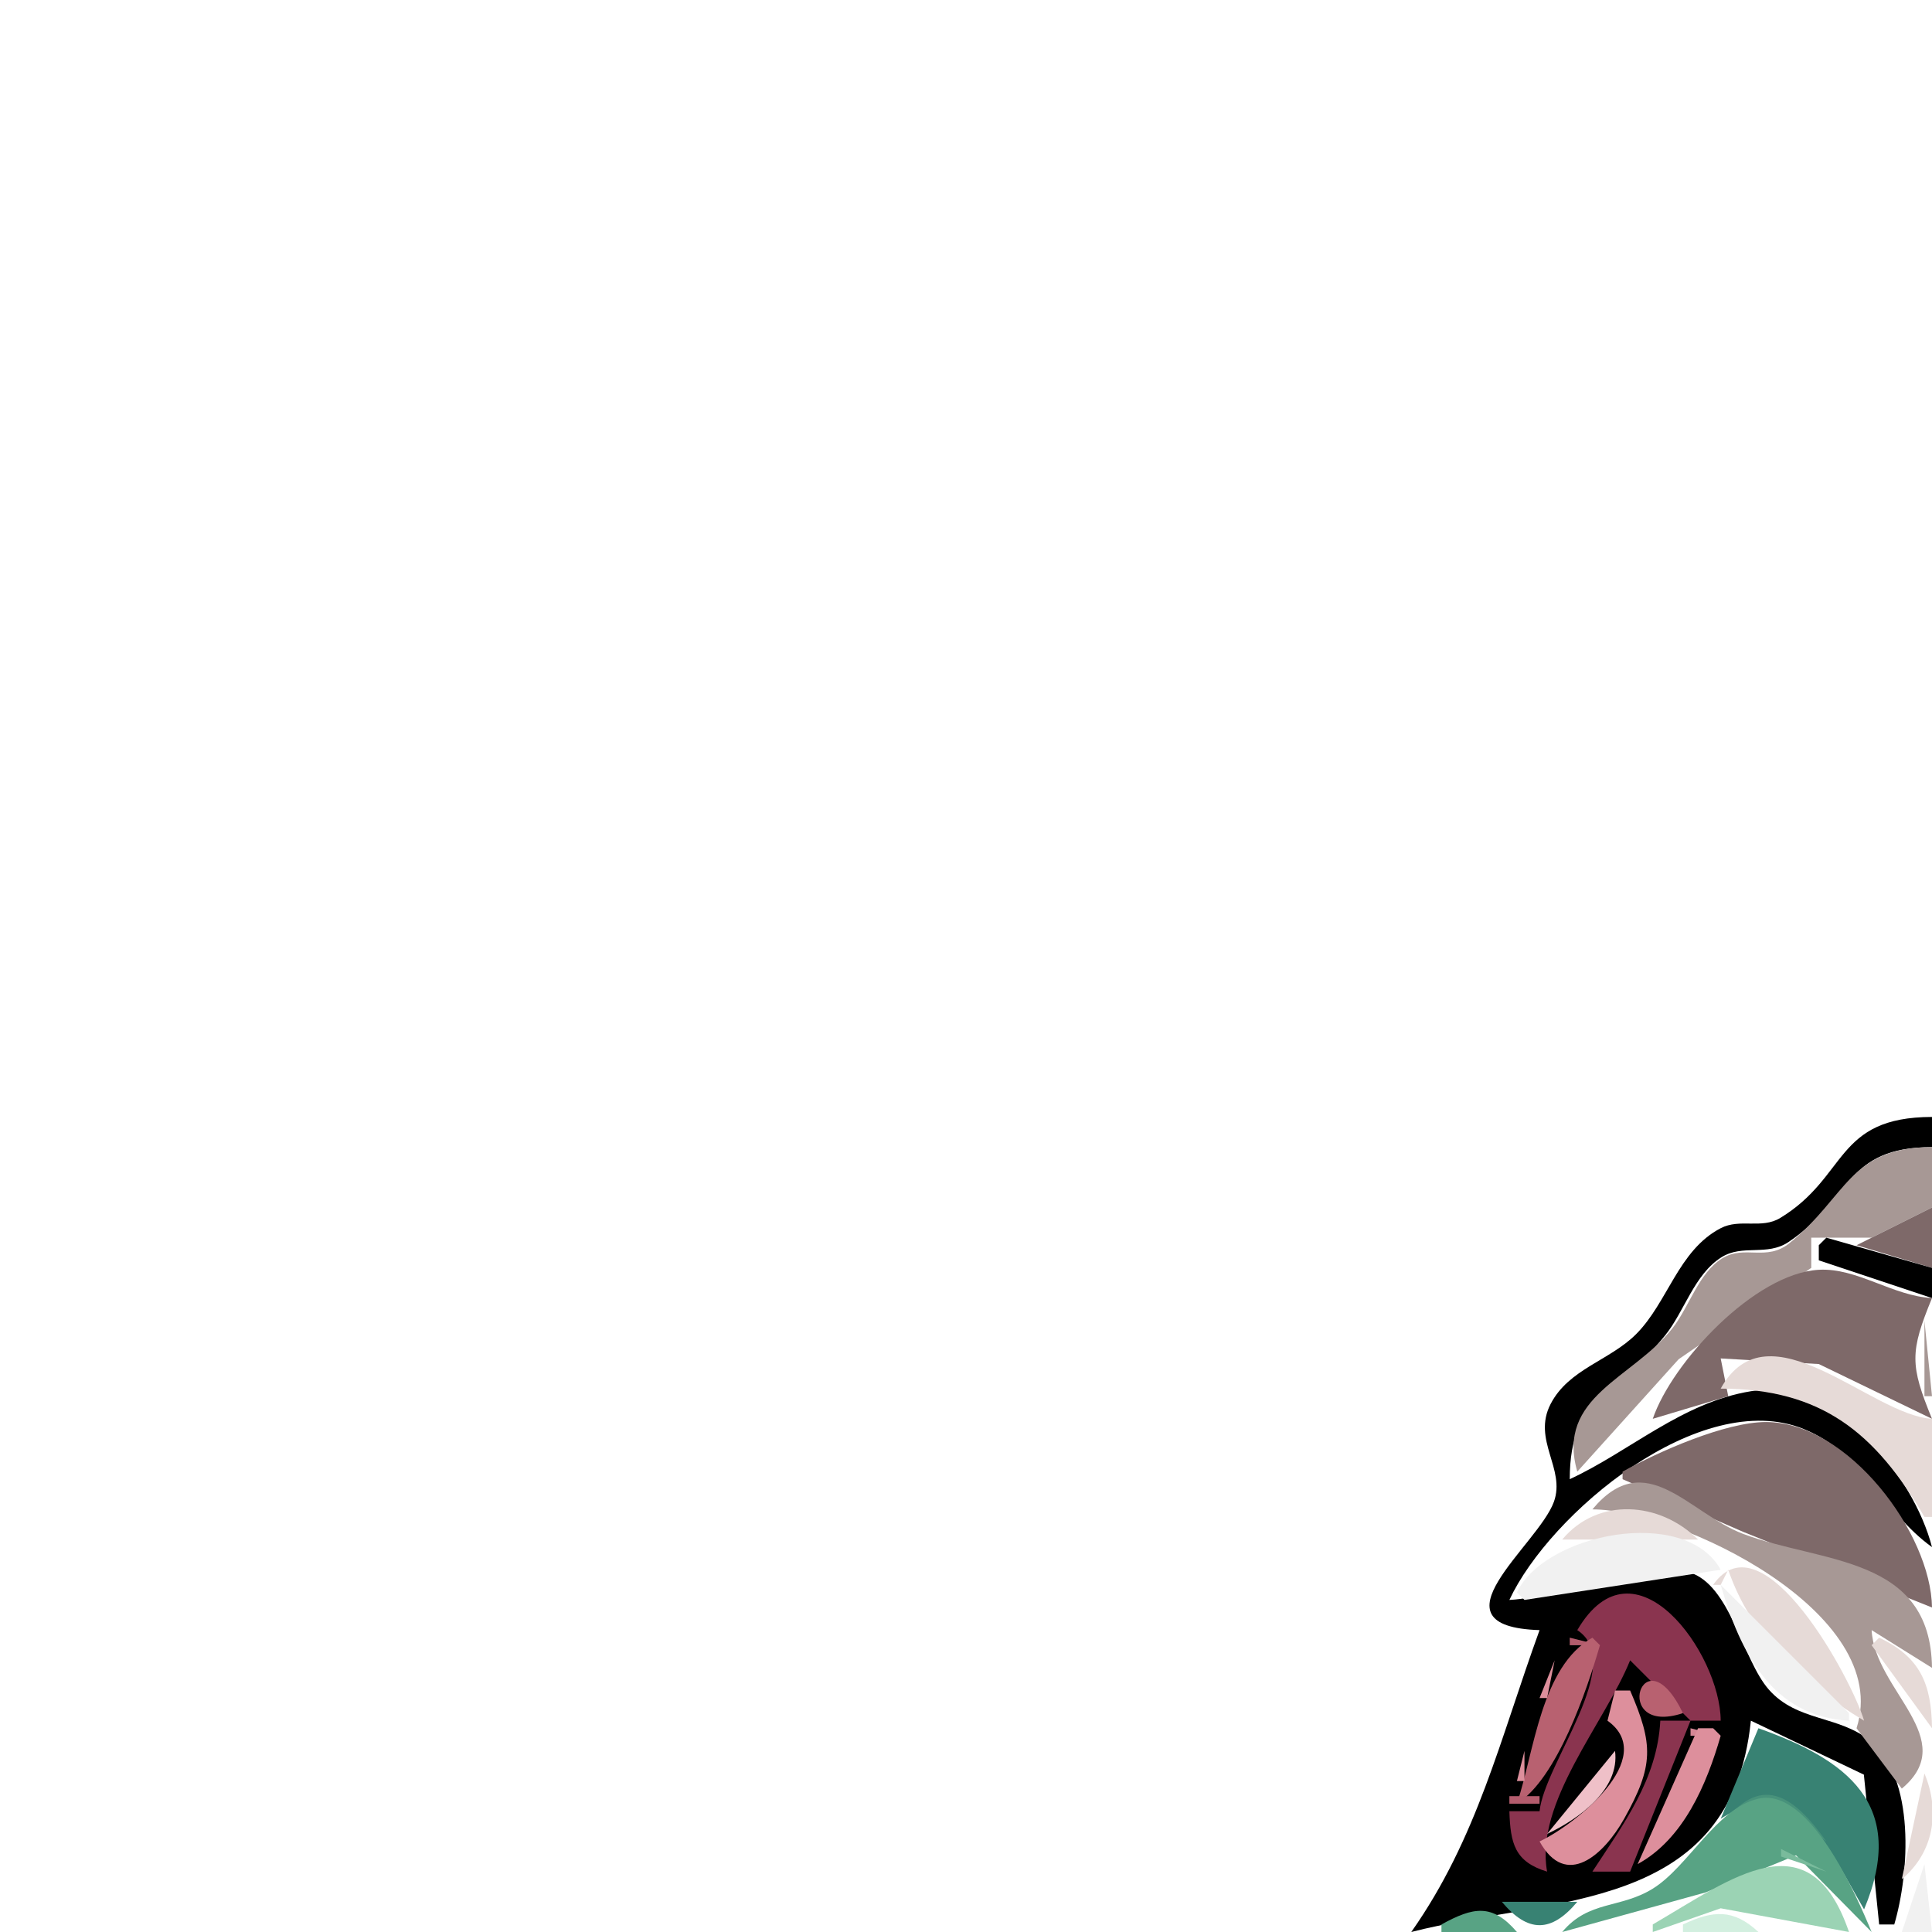 <?xml version='1.0' encoding='utf-8'?>
<ns0:svg xmlns:ns0="http://www.w3.org/2000/svg" width="256" height="256">
<ns0:path style="fill:#00bf00; stroke:none;" d="M246 148L247 149L246 148z" />
<ns0:path style="fill:#003f00; stroke:none;" d="M247 148L248 149L247 148z" />
<ns0:path style="fill:#000000; stroke:none;" d="M204 216C198.74 230.48 195.748 243.569 187 256C205.633 251.22 229.379 253.588 232 228L246.972 235.148L249 255L251 255C253 248.234 253.855 235.602 247.786 230.653C243.65 227.28 238.138 228.138 234.39 223.891C230.817 219.841 229.339 209.96 223.787 208.318C215.345 205.82 208.072 211.581 200 212C205.34 200.55 225.292 183.794 239 189.353C247.022 192.606 249.359 200.209 256 205C253.581 195.593 243.233 182.526 232 184.346C222.906 185.819 215.957 192.312 208 196C208.009 184.762 214.308 184.781 220.61 176.985C223.206 173.771 224.481 168.874 228.105 166.591C230.895 164.834 234.139 166.485 236.985 164.575C245.393 158.931 244.347 152.009 256 152L256 148C243.076 148.037 244.913 155.897 235.895 161.384C233.41 162.896 230.561 161.412 228.004 162.742C222.366 165.676 221.014 172.56 216.787 176.787C213.272 180.302 207.862 181.39 205.461 186.043C202.994 190.824 207.49 194.604 205.898 199C203.807 204.774 189.011 215.512 204 216z" />
<ns0:path style="fill:#00bf00; stroke:none;" d="M244 149L245 150L244 149z" />
<ns0:path style="fill:#003f00; stroke:none;" d="M245 149L246 150L245 149z" />
<ns0:path style="fill:#007f00; stroke:none;" d="M243 150L244 151L243 150M242 151L243 152L242 151z" />
<ns0:path style="fill:#00bf00; stroke:none;" d="M241 152L242 153L241 152z" />
<ns0:path style="fill:#292625; stroke:none;" d="M246 152L247 153L246 152z" />
<ns0:path style="fill:#7d726f; stroke:none;" d="M247 152L248 153L247 152z" />
<ns0:path style="fill:#a79895; stroke:none;" d="M209 195L222.429 180.105L240 168L240 164L248 164L256 160L256 152C244.994 152.032 244.777 158.543 237.086 164.744C234.051 167.19 231.172 164.913 228.209 166.735C225.072 168.665 223.821 173.194 221.61 175.999C216.344 182.678 206.148 185.048 209 195z" />
<ns0:path style="fill:#003f00; stroke:none;" d="M241 153L242 154L241 153z" />
<ns0:path style="fill:#6f6563; stroke:none;" d="M245 153L246 154L245 153z" />
<ns0:path style="fill:#00bf00; stroke:none;" d="M240 154L241 155L240 154z" />
<ns0:path style="fill:#292625; stroke:none;" d="M244 154L245 155L244 154z" />
<ns0:path style="fill:#003f00; stroke:none;" d="M240 155L241 156L240 155z" />
<ns0:path style="fill:#7d726f; stroke:none;" d="M244 155L245 156L244 155z" />
<ns0:path style="fill:#00bf00; stroke:none;" d="M239 156L240 157L239 156z" />
<ns0:path style="fill:#292625; stroke:none;" d="M243 156L244 157L243 156z" />
<ns0:path style="fill:#003f00; stroke:none;" d="M239 157L240 158L239 157z" />
<ns0:path style="fill:#7d726f; stroke:none;" d="M243 157L244 158L243 157z" />
<ns0:path style="fill:#00bf00; stroke:none;" d="M238 158L239 159L238 158z" />
<ns0:path style="fill:#292625; stroke:none;" d="M242 158L243 159L242 158z" />
<ns0:path style="fill:#003f00; stroke:none;" d="M238 159L239 160L238 159z" />
<ns0:path style="fill:#7d726f; stroke:none;" d="M242 159L243 160L242 159z" />
<ns0:path style="fill:#007f00; stroke:none;" d="M229.667 160.333L230.333 160.667L229.667 160.333M237 160L238 161L237 160z" />
<ns0:path style="fill:#534c4a; stroke:none;" d="M241 160L242 161L241 160z" />
<ns0:path style="fill:#9c8c8a; stroke:none;" d="M250 160L251 161L250 160z" />
<ns0:path style="fill:#887474; stroke:none;" d="M251 160L252 161L251 160z" />
<ns0:path style="fill:#7e6969; stroke:none;" d="M246 165L256 168L256 160L246 165z" />
<ns0:path style="fill:#007f00; stroke:none;" d="M228 161L229 162L228 161M231 161L232 162L231 161M236 161L237 162L236 161z" />
<ns0:path style="fill:#534c4a; stroke:none;" d="M240 161L241 162L240 161z" />
<ns0:path style="fill:#9c8c8a; stroke:none;" d="M248 161L249 162L248 161z" />
<ns0:path style="fill:#887474; stroke:none;" d="M249 161L250 162L249 161z" />
<ns0:path style="fill:#007f00; stroke:none;" d="M227 162L228 163L227 162M232 162L233 163L232 162M235 162L236 163L235 162z" />
<ns0:path style="fill:#534c4a; stroke:none;" d="M239 162L240 163L239 162z" />
<ns0:path style="fill:#007f00; stroke:none;" d="M226 163L227 164L226 163M233.667 163.333L234.333 163.667L233.667 163.333z" />
<ns0:path style="fill:#534c4a; stroke:none;" d="M238 163L239 164L238 163z" />
<ns0:path style="fill:#007f00; stroke:none;" d="M225 164L226 165L225 164z" />
<ns0:path style="fill:#534c4a; stroke:none;" d="M229.667 164.333L230.333 164.667L229.667 164.333M237 164L238 165L237 164z" />
<ns0:path style="fill:#716765; stroke:none;" d="M240 164L241 165L240 164z" />
<ns0:path style="fill:#0f0d0d; stroke:none;" d="M241 164L240 166L241 164z" />
<ns0:path style="fill:#000000; stroke:none;" d="M242 164L241 165L241 167L256 172L256 168L242 164z" />
<ns0:path style="fill:#1f1a1a; stroke:none;" d="M244 164L245 165L244 164z" />
<ns0:path style="fill:#5e4e4e; stroke:none;" d="M245 164L246 165L245 164z" />
<ns0:path style="fill:#007f00; stroke:none;" d="M224 165L225 166L224 165z" />
<ns0:path style="fill:#534c4a; stroke:none;" d="M228 165L229 166L228 165M231 165L232 166L231 165M236 165L237 166L236 165z" />
<ns0:path style="fill:#1f1a1a; stroke:none;" d="M246 165L247 166L246 165z" />
<ns0:path style="fill:#5e4e4e; stroke:none;" d="M247 165L248 166L247 165z" />
<ns0:path style="fill:#007f00; stroke:none;" d="M223 166L224 167L223 166z" />
<ns0:path style="fill:#534c4a; stroke:none;" d="M227 166L228 167L227 166z" />
<ns0:path style="fill:#7d726f; stroke:none;" d="M232 166L233 167L232 166z" />
<ns0:path style="fill:#292625; stroke:none;" d="M233 166L234 167L233 166z" />
<ns0:path style="fill:#534c4a; stroke:none;" d="M235 166L236 167L235 166z" />
<ns0:path style="fill:#0b0909; stroke:none;" d="M240 166L242 168L240 166z" />
<ns0:path style="fill:#1f1a1a; stroke:none;" d="M248 166L249 167L248 166z" />
<ns0:path style="fill:#5e4e4e; stroke:none;" d="M249 166L250 167L249 166z" />
<ns0:path style="fill:#007f00; stroke:none;" d="M222 167L223 168L222 167z" />
<ns0:path style="fill:#534c4a; stroke:none;" d="M226 167L227 168L226 167z" />
<ns0:path style="fill:#928582; stroke:none;" d="M234 167L235 168L234 167z" />
<ns0:path style="fill:#554747; stroke:none;" d="M240 167L241 168L240 167z" />
<ns0:path style="fill:#1f1a1a; stroke:none;" d="M250 167L251 168L250 167z" />
<ns0:path style="fill:#5e4e4e; stroke:none;" d="M251 167L252 168L251 167z" />
<ns0:path style="fill:#00bf00; stroke:none;" d="M221 168L222 169L221 168z" />
<ns0:path style="fill:#292625; stroke:none;" d="M225 168L226 169L225 168z" />
<ns0:path style="fill:#92807f; stroke:none;" d="M237 168L232 174L237 168z" />
<ns0:path style="fill:#7e6969; stroke:none;" d="M219 188L229 185L228 180L241 180.742L256 188C253.069 180.868 253.069 179.132 256 172C250.799 171.73 246.057 167.963 241 168.253C232.482 168.741 221.554 180.514 219 188z" />
<ns0:path style="fill:#5e4e4e; stroke:none;" d="M244 168L245 169L244 168z" />
<ns0:path style="fill:#1f1a1a; stroke:none;" d="M245 168L246 169L245 168z" />
<ns0:path style="fill:#003f00; stroke:none;" d="M221 169L222 170L221 169z" />
<ns0:path style="fill:#7d726f; stroke:none;" d="M225 169L226 170L225 169z" />
<ns0:path style="fill:#5e4e4e; stroke:none;" d="M246 169L247 170L246 169z" />
<ns0:path style="fill:#1f1a1a; stroke:none;" d="M247 169L248 170L247 169z" />
<ns0:path style="fill:#00bf00; stroke:none;" d="M220 170L221 171L220 170z" />
<ns0:path style="fill:#292625; stroke:none;" d="M224 170L225 171L224 170z" />
<ns0:path style="fill:#5e4e4e; stroke:none;" d="M248 170L249 171L248 170z" />
<ns0:path style="fill:#1f1a1a; stroke:none;" d="M249 170L250 171L249 170z" />
<ns0:path style="fill:#003f00; stroke:none;" d="M220 171L221 172L220 171z" />
<ns0:path style="fill:#7d726f; stroke:none;" d="M224 171L225 172L224 171z" />
<ns0:path style="fill:#5e4e4e; stroke:none;" d="M250 171L251 172L250 171z" />
<ns0:path style="fill:#1f1a1a; stroke:none;" d="M251 171L252 172L251 171z" />
<ns0:path style="fill:#00bf00; stroke:none;" d="M219 172L220 173L219 172z" />
<ns0:path style="fill:#292625; stroke:none;" d="M223 172L224 173L223 172z" />
<ns0:path style="fill:#003f00; stroke:none;" d="M219 173L220 174L219 173z" />
<ns0:path style="fill:#7d726f; stroke:none;" d="M223 173L224 174L223 173z" />
<ns0:path style="fill:#00bf00; stroke:none;" d="M218 174L219 175L218 174z" />
<ns0:path style="fill:#292625; stroke:none;" d="M222 174L223 175L222 174z" />
<ns0:path style="fill:#9c8c8a; stroke:none;" d="M230 174L231 175L230 174z" />
<ns0:path style="fill:#887474; stroke:none;" d="M231 174L232 175L231 174z" />
<ns0:path style="fill:#92807f; stroke:none;" d="M255 174L254 176L255 174z" />
<ns0:path style="fill:#003f00; stroke:none;" d="M218 175L219 176L218 175z" />
<ns0:path style="fill:#7d726f; stroke:none;" d="M222 175L223 176L222 175z" />
<ns0:path style="fill:#9c8c8a; stroke:none;" d="M228 175L229 176L228 175z" />
<ns0:path style="fill:#887474; stroke:none;" d="M229 175L230 176L229 175z" />
<ns0:path style="fill:#a79895; stroke:none;" d="M255 175L255 185L256 185L255 175z" />
<ns0:path style="fill:#007f00; stroke:none;" d="M217 176L218 177L217 176z" />
<ns0:path style="fill:#534c4a; stroke:none;" d="M221 176L222 177L221 176z" />
<ns0:path style="fill:#9c8c8a; stroke:none;" d="M226 176L227 177L226 176z" />
<ns0:path style="fill:#887474; stroke:none;" d="M227 176L228 177L227 176M253 176L254 177L253 176z" />
<ns0:path style="fill:#007f00; stroke:none;" d="M216 177L217 178L216 177z" />
<ns0:path style="fill:#534c4a; stroke:none;" d="M220 177L221 178L220 177z" />
<ns0:path style="fill:#9c8c8a; stroke:none;" d="M224 177L225 178L224 177z" />
<ns0:path style="fill:#887474; stroke:none;" d="M225 177L226 178L225 177z" />
<ns0:path style="fill:#9c8c8a; stroke:none;" d="M253 177L254 178L253 177z" />
<ns0:path style="fill:#00bf00; stroke:none;" d="M214 178L215 179L214 178z" />
<ns0:path style="fill:#003f00; stroke:none;" d="M215 178L216 179L215 178z" />
<ns0:path style="fill:#534c4a; stroke:none;" d="M219 178L220 179L219 178z" />
<ns0:path style="fill:#92807f; stroke:none;" d="M223 178L224 179L223 178z" />
<ns0:path style="fill:#887474; stroke:none;" d="M252 178L253 179L252 178z" />
<ns0:path style="fill:#00bf00; stroke:none;" d="M212 179L213 180L212 179z" />
<ns0:path style="fill:#003f00; stroke:none;" d="M213 179L214 180L213 179z" />
<ns0:path style="fill:#534c4a; stroke:none;" d="M218 179L219 180L218 179z" />
<ns0:path style="fill:#92807f; stroke:none;" d="M222 179L223 180L222 179z" />
<ns0:path style="fill:#9c8c8a; stroke:none;" d="M252.333 179.667L252.667 180.333L252.333 179.667z" />
<ns0:path style="fill:#00bf00; stroke:none;" d="M210 180L211 181L210 180z" />
<ns0:path style="fill:#003f00; stroke:none;" d="M211 180L212 181L211 180z" />
<ns0:path style="fill:#534c4a; stroke:none;" d="M217 180L218 181L217 180z" />
<ns0:path style="fill:#9c8c8a; stroke:none;" d="M221 180L222 181L221 180z" />
<ns0:path style="fill:#9f8d8c; stroke:none;" d="M228 180L229 181L228 180z" />
<ns0:path style="fill:#dccfcd; stroke:none;" d="M229 180L228 182L229 180z" />
<ns0:path style="fill:#e6dad7; stroke:none;" d="M228 184C241.37 184.009 248.479 189.84 255 201L256 201L256 188C247.939 187.559 234.3 172.574 228 184z" />
<ns0:path style="fill:#ccbdbb; stroke:none;" d="M240 180L241 181L240 180z" />
<ns0:path style="fill:#988584; stroke:none;" d="M241 180L242 181L241 180z" />
<ns0:path style="fill:#00bf00; stroke:none;" d="M208 181L209 182L208 181z" />
<ns0:path style="fill:#003f00; stroke:none;" d="M209 181L210 182L209 181z" />
<ns0:path style="fill:#534c4a; stroke:none;" d="M216 181L217 182L216 181z" />
<ns0:path style="fill:#887474; stroke:none;" d="M221 181L222 182L221 181z" />
<ns0:path style="fill:#ccbdbb; stroke:none;" d="M242 181L243 182L242 181z" />
<ns0:path style="fill:#988584; stroke:none;" d="M243 181L244 182L243 181z" />
<ns0:path style="fill:#887474; stroke:none;" d="M252 181L253 182L252 181z" />
<ns0:path style="fill:#007f00; stroke:none;" d="M207 182L208 183L207 182z" />
<ns0:path style="fill:#292625; stroke:none;" d="M214 182L215 183L214 182z" />
<ns0:path style="fill:#7d726f; stroke:none;" d="M215 182L216 183L215 182z" />
<ns0:path style="fill:#9c8c8a; stroke:none;" d="M220 182L221 183L220 182z" />
<ns0:path style="fill:#b2a1a0; stroke:none;" d="M244 182L245 183L244 182z" />
<ns0:path style="fill:#9c8c8a; stroke:none;" d="M253 182L254 183L253 182z" />
<ns0:path style="fill:#007f00; stroke:none;" d="M206 183L207 184L206 183z" />
<ns0:path style="fill:#292625; stroke:none;" d="M212 183L213 184L212 183z" />
<ns0:path style="fill:#7d726f; stroke:none;" d="M213 183L214 184L213 183z" />
<ns0:path style="fill:#887474; stroke:none;" d="M220 183L221 184L220 183z" />
<ns0:path style="fill:#b2a1a0; stroke:none;" d="M245 183L246 184L245 183z" />
<ns0:path style="fill:#887474; stroke:none;" d="M253 183L254 184L253 183z" />
<ns0:path style="fill:#00bf00; stroke:none;" d="M205 184L206 185L205 184z" />
<ns0:path style="fill:#292625; stroke:none;" d="M210 184L211 185L210 184z" />
<ns0:path style="fill:#7d726f; stroke:none;" d="M211 184L212 185L211 184z" />
<ns0:path style="fill:#3f3434; stroke:none;" d="M229 184L230 185L229 184z" />
<ns0:path style="fill:#393635; stroke:none;" d="M236 184L237 185L236 184z" />
<ns0:path style="fill:#aca3a1; stroke:none;" d="M237 184L238 185L237 184z" />
<ns0:path style="fill:#b2a1a0; stroke:none;" d="M246 184L247 185L246 184z" />
<ns0:path style="fill:#92807f; stroke:none;" d="M254 184L255 185L254 184z" />
<ns0:path style="fill:#003f00; stroke:none;" d="M205 185L206 186L205 185z" />
<ns0:path style="fill:#6f6563; stroke:none;" d="M209 185L210 186L209 185z" />
<ns0:path style="fill:#3f3434; stroke:none;" d="M228 185L229 186L228 185z" />
<ns0:path style="fill:#393635; stroke:none;" d="M238 185L239 186L238 185z" />
<ns0:path style="fill:#aca3a1; stroke:none;" d="M239 185L240 186L239 185z" />
<ns0:path style="fill:#b2a1a0; stroke:none;" d="M247 185L248 186L247 185z" />
<ns0:path style="fill:#92807f; stroke:none;" d="M255 185L256 186L255 185z" />
<ns0:path style="fill:#00bf00; stroke:none;" d="M204 186L205 187L204 186z" />
<ns0:path style="fill:#292625; stroke:none;" d="M208 186L209 187L208 186z" />
<ns0:path style="fill:#92807f; stroke:none;" d="M219 186L220 187L219 186z" />
<ns0:path style="fill:#5e4e4e; stroke:none;" d="M226 186L227 187L226 186z" />
<ns0:path style="fill:#1f1a1a; stroke:none;" d="M227 186L228 187L227 186z" />
<ns0:path style="fill:#393635; stroke:none;" d="M240 186L241 187L240 186z" />
<ns0:path style="fill:#aca3a1; stroke:none;" d="M241 186L242 187L241 186z" />
<ns0:path style="fill:#ccbdbb; stroke:none;" d="M248 186L249 187L248 186z" />
<ns0:path style="fill:#988584; stroke:none;" d="M249 186L250 187L249 186z" />
<ns0:path style="fill:#003f00; stroke:none;" d="M204 187L205 188L204 187z" />
<ns0:path style="fill:#7d726f; stroke:none;" d="M208 187L209 188L208 187z" />
<ns0:path style="fill:#92807f; stroke:none;" d="M218 187L219 188L218 187z" />
<ns0:path style="fill:#5e4e4e; stroke:none;" d="M224 187L225 188L224 187z" />
<ns0:path style="fill:#1f1a1a; stroke:none;" d="M225 187L226 188L225 187z" />
<ns0:path style="fill:#393635; stroke:none;" d="M242 187L243 188L242 187z" />
<ns0:path style="fill:#aca3a1; stroke:none;" d="M243 187L244 188L243 187z" />
<ns0:path style="fill:#ccbdbb; stroke:none;" d="M250 187L251 188L250 187z" />
<ns0:path style="fill:#988584; stroke:none;" d="M251 187L252 188L251 187z" />
<ns0:path style="fill:#7d726f; stroke:none;" d="M218 188L219 189L218 188z" />
<ns0:path style="fill:#292625; stroke:none;" d="M219 188L220 189L219 188z" />
<ns0:path style="fill:#1f1a1a; stroke:none;" d="M230 188L231 189L230 188z" />
<ns0:path style="fill:#5e4e4e; stroke:none;" d="M231 188L232 189L231 188z" />
<ns0:path style="fill:#7e6969; stroke:none;" d="M215 195L215 196L231 202.991L256 213C255.884 203.214 244.902 188.427 234 188.426C228.616 188.426 219.69 192.373 215 195z" />
<ns0:path style="fill:#5e4e4e; stroke:none;" d="M236 188L237 189L236 188z" />
<ns0:path style="fill:#1f1a1a; stroke:none;" d="M237 188L238 189L237 188z" />
<ns0:path style="fill:#393635; stroke:none;" d="M244 188L245 189L244 188z" />
<ns0:path style="fill:#aca3a1; stroke:none;" d="M245 188L246 189L245 188z" />
<ns0:path style="fill:#7d726f; stroke:none;" d="M216 189L217 190L216 189z" />
<ns0:path style="fill:#292625; stroke:none;" d="M217 189L218 190L217 189z" />
<ns0:path style="fill:#1f1a1a; stroke:none;" d="M228 189L229 190L228 189z" />
<ns0:path style="fill:#5e4e4e; stroke:none;" d="M229 189L230 190L229 189M238 189L239 190L238 189z" />
<ns0:path style="fill:#1f1a1a; stroke:none;" d="M239 189L240 190L239 189z" />
<ns0:path style="fill:#393635; stroke:none;" d="M246 189L247 190L246 189z" />
<ns0:path style="fill:#aca3a1; stroke:none;" d="M247 189L248 190L247 189z" />
<ns0:path style="fill:#534c4a; stroke:none;" d="M215 190L216 191L215 190z" />
<ns0:path style="fill:#1f1a1a; stroke:none;" d="M226 190L227 191L226 190z" />
<ns0:path style="fill:#5e4e4e; stroke:none;" d="M227 190L228 191L227 190M240 190L241 191L240 190z" />
<ns0:path style="fill:#1f1a1a; stroke:none;" d="M241 190L242 191L241 190z" />
<ns0:path style="fill:#736d6b; stroke:none;" d="M248 190L249 191L248 190z" />
<ns0:path style="fill:#534c4a; stroke:none;" d="M214 191L215 192L214 191z" />
<ns0:path style="fill:#1f1a1a; stroke:none;" d="M224 191L225 192L224 191z" />
<ns0:path style="fill:#5e4e4e; stroke:none;" d="M225 191L226 192L225 191M242 191L243 192L242 191z" />
<ns0:path style="fill:#1f1a1a; stroke:none;" d="M243 191L244 192L243 191z" />
<ns0:path style="fill:#736d6b; stroke:none;" d="M249 191L250 192L249 191z" />
<ns0:path style="fill:#003f00; stroke:none;" d="M204 192L205 193L204 192z" />
<ns0:path style="fill:#534c4a; stroke:none;" d="M213 192L214 193L213 192z" />
<ns0:path style="fill:#1f1a1a; stroke:none;" d="M218 192L219 193L218 192z" />
<ns0:path style="fill:#5e4e4e; stroke:none;" d="M219 192L220 193L219 192M244 192L245 193L244 192z" />
<ns0:path style="fill:#1f1a1a; stroke:none;" d="M245 192L246 193L245 192z" />
<ns0:path style="fill:#aca3a1; stroke:none;" d="M250 192L251 193L250 192z" />
<ns0:path style="fill:#00bf00; stroke:none;" d="M204 193L205 194L204 193z" />
<ns0:path style="fill:#534c4a; stroke:none;" d="M212 193L213 194L212 193z" />
<ns0:path style="fill:#1f1a1a; stroke:none;" d="M216 193L217 194L216 193z" />
<ns0:path style="fill:#5e4e4e; stroke:none;" d="M217 193L218 194L217 193z" />
<ns0:path style="fill:#544646; stroke:none;" d="M246 193L247 194L246 193z" />
<ns0:path style="fill:#393635; stroke:none;" d="M250 193L251 194L250 193z" />
<ns0:path style="fill:#003f00; stroke:none;" d="M205 194L206 195L205 194z" />
<ns0:path style="fill:#978a87; stroke:none;" d="M208 194L210 196L208 194z" />
<ns0:path style="fill:#534c4a; stroke:none;" d="M211 194L212 195L211 194z" />
<ns0:path style="fill:#3f3434; stroke:none;" d="M215 194L216 195L215 194z" />
<ns0:path style="fill:#1f1a1a; stroke:none;" d="M247 194L248 195L247 194z" />
<ns0:path style="fill:#aca3a1; stroke:none;" d="M251 194L252 195L251 194z" />
<ns0:path style="fill:#00bf00; stroke:none;" d="M205 195L206 196L205 195z" />
<ns0:path style="fill:#35302f; stroke:none;" d="M208 195L209 196L208 195z" />
<ns0:path style="fill:#534c4a; stroke:none;" d="M210 195L211 196L210 195z" />
<ns0:path style="fill:#3f3434; stroke:none;" d="M214 195L215 196L214 195z" />
<ns0:path style="fill:#5e4e4e; stroke:none;" d="M247 195L248 196L247 195z" />
<ns0:path style="fill:#393635; stroke:none;" d="M251 195L252 196L251 195z" />
<ns0:path style="fill:#007f00; stroke:none;" d="M206 196L207 197L206 196z" />
<ns0:path style="fill:#534c4a; stroke:none;" d="M213 196L210 200L213 196z" />
<ns0:path style="fill:#a79895; stroke:none;" d="M211 200C222.429 200.001 250.923 213.718 246 229L252 237C259.848 230.435 248.439 224.027 248 216L256 221C255.824 206.094 241.341 207.159 231 203.258C223.756 200.526 218.069 191.514 211 200z" />
<ns0:path style="fill:#9c8c8a; stroke:none;" d="M220 196L221 197L220 196z" />
<ns0:path style="fill:#887474; stroke:none;" d="M221 196L222 197L221 196z" />
<ns0:path style="fill:#1f1a1a; stroke:none;" d="M248 196L249 197L248 196z" />
<ns0:path style="fill:#aca3a1; stroke:none;" d="M252 196L253 197L252 196z" />
<ns0:path style="fill:#007f00; stroke:none;" d="M207.333 197.667L207.667 198.333L207.333 197.667z" />
<ns0:path style="fill:#9c8c8a; stroke:none;" d="M222 197L223 198L222 197z" />
<ns0:path style="fill:#887474; stroke:none;" d="M223 197L224 198L223 197z" />
<ns0:path style="fill:#5e4e4e; stroke:none;" d="M248 197L249 198L248 197z" />
<ns0:path style="fill:#393635; stroke:none;" d="M252 197L253 198L252 197z" />
<ns0:path style="fill:#92807f; stroke:none;" d="M224 198L225 199L224 198z" />
<ns0:path style="fill:#1f1a1a; stroke:none;" d="M249 198L250 199L249 198z" />
<ns0:path style="fill:#aca3a1; stroke:none;" d="M253 198L254 199L253 198z" />
<ns0:path style="fill:#007f00; stroke:none;" d="M206 199L207 200L206 199z" />
<ns0:path style="fill:#92807f; stroke:none;" d="M225 199L226 200L225 199z" />
<ns0:path style="fill:#5e4e4e; stroke:none;" d="M249 199L250 200L249 199z" />
<ns0:path style="fill:#393635; stroke:none;" d="M253 199L254 200L253 199z" />
<ns0:path style="fill:#007f00; stroke:none;" d="M205 200L206 201L205 200z" />
<ns0:path style="fill:#736d6b; stroke:none;" d="M209 200L206 204L209 200z" />
<ns0:path style="fill:#e6dad7; stroke:none;" d="M207 204L225 204C219.946 198.956 211.718 198.335 207 204z" />
<ns0:path style="fill:#d6c9c6; stroke:none;" d="M220 200L221 201L220 200z" />
<ns0:path style="fill:#b6a8a5; stroke:none;" d="M221 200L222 201L221 200z" />
<ns0:path style="fill:#92807f; stroke:none;" d="M226 200L227 201L226 200z" />
<ns0:path style="fill:#3f3434; stroke:none;" d="M250 200L251 201L250 200z" />
<ns0:path style="fill:#736d6b; stroke:none;" d="M254 200L255 201L254 200z" />
<ns0:path style="fill:#007f00; stroke:none;" d="M204 201L205 202L204 201z" />
<ns0:path style="fill:#d6c9c6; stroke:none;" d="M222 201L223 202L222 201z" />
<ns0:path style="fill:#b6a8a5; stroke:none;" d="M223 201L224 202L223 201z" />
<ns0:path style="fill:#92807f; stroke:none;" d="M227 201L228 202L227 201z" />
<ns0:path style="fill:#3f3434; stroke:none;" d="M251 201L252 202L251 201z" />
<ns0:path style="fill:#736d6b; stroke:none;" d="M255 201L256 202L255 201z" />
<ns0:path style="fill:#007f00; stroke:none;" d="M203 202L204 203L203 202z" />
<ns0:path style="fill:#c6b9b6; stroke:none;" d="M224 202L225 203L224 202z" />
<ns0:path style="fill:#9c8c8a; stroke:none;" d="M228 202L229 203L228 202z" />
<ns0:path style="fill:#887474; stroke:none;" d="M229 202L230 203L229 202z" />
<ns0:path style="fill:#3f3434; stroke:none;" d="M252 202L253 203L252 202z" />
<ns0:path style="fill:#007f00; stroke:none;" d="M202 203L203 204L202 203z" />
<ns0:path style="fill:#c6b9b6; stroke:none;" d="M225 203L226 204L225 203z" />
<ns0:path style="fill:#9c8c8a; stroke:none;" d="M230 203L231 204L230 203z" />
<ns0:path style="fill:#887474; stroke:none;" d="M231 203L232 204L231 203z" />
<ns0:path style="fill:#3f3434; stroke:none;" d="M253 203L254 204L253 203z" />
<ns0:path style="fill:#007f00; stroke:none;" d="M201 204L202 205L201 204z" />
<ns0:path style="fill:#787878; stroke:none;" d="M205 204L200 210L205 204z" />
<ns0:path style="fill:#f1f1f1; stroke:none;" d="M201 211L202 212L228 208C223.302 199.48 204.692 203.176 201 211z" />
<ns0:path style="fill:#ccc4c3; stroke:none;" d="M226 204L227 205L226 204z" />
<ns0:path style="fill:#9c8c8a; stroke:none;" d="M240 204L241 205L240 204z" />
<ns0:path style="fill:#887474; stroke:none;" d="M241 204L242 205L241 204z" />
<ns0:path style="fill:#3f3434; stroke:none;" d="M254 204L255 205L254 204z" />
<ns0:path style="fill:#007f00; stroke:none;" d="M200 205L201 206L200 205z" />
<ns0:path style="fill:#ccc4c3; stroke:none;" d="M227 205L228 206L227 205z" />
<ns0:path style="fill:#9c8c8a; stroke:none;" d="M242 205L243 206L242 205z" />
<ns0:path style="fill:#887474; stroke:none;" d="M243 205L244 206L243 205z" />
<ns0:path style="fill:#3f3434; stroke:none;" d="M255 205L256 206L255 205z" />
<ns0:path style="fill:#007f00; stroke:none;" d="M199 206L200 207L199 206z" />
<ns0:path style="fill:#d6c9c6; stroke:none;" d="M228 206L229 207L228 206z" />
<ns0:path style="fill:#b6a8a5; stroke:none;" d="M229 206L230 207L229 206z" />
<ns0:path style="fill:#9c8c8a; stroke:none;" d="M244 206L245 207L244 206z" />
<ns0:path style="fill:#887474; stroke:none;" d="M245 206L246 207L245 206z" />
<ns0:path style="fill:#007f00; stroke:none;" d="M198 207L199 208L198 207z" />
<ns0:path style="fill:#e6dad7; stroke:none;" d="M227 210L228 210L229 208C232.053 216.997 239.129 223.26 247 228C245.487 222.746 233.608 200.542 227 210z" />
<ns0:path style="fill:#d6c9c6; stroke:none;" d="M230 207L231 208L230 207z" />
<ns0:path style="fill:#b6a8a5; stroke:none;" d="M231 207L232 208L231 207z" />
<ns0:path style="fill:#9c8c8a; stroke:none;" d="M246 207L247 208L246 207z" />
<ns0:path style="fill:#887474; stroke:none;" d="M247 207L248 208L247 207z" />
<ns0:path style="fill:#00bf00; stroke:none;" d="M197 208L198 209L197 208z" />
<ns0:path style="fill:#b4b4b4; stroke:none;" d="M210 208L211 209L210 208z" />
<ns0:path style="fill:#3c3c3c; stroke:none;" d="M211 208L212 209L211 208z" />
<ns0:path style="fill:#aca3a1; stroke:none;" d="M226 208L227 209L226 208z" />
<ns0:path style="fill:#e8dfdd; stroke:none;" d="M228 208L229 209L228 208z" />
<ns0:path style="fill:#d6c9c6; stroke:none;" d="M232 208L233 209L232 208z" />
<ns0:path style="fill:#b6a8a5; stroke:none;" d="M233 208L234 209L233 208z" />
<ns0:path style="fill:#9c8c8a; stroke:none;" d="M248 208L249 209L248 208z" />
<ns0:path style="fill:#887474; stroke:none;" d="M249 208L250 209L249 208z" />
<ns0:path style="fill:#003f00; stroke:none;" d="M197 209L198 210L197 209z" />
<ns0:path style="fill:#b4b4b4; stroke:none;" d="M208 209L209 210L208 209z" />
<ns0:path style="fill:#3c3c3c; stroke:none;" d="M209 209L210 210L209 209z" />
<ns0:path style="fill:#393635; stroke:none;" d="M226 209L227 210L226 209z" />
<ns0:path style="fill:#eeebea; stroke:none;" d="M228 209L229 210L228 209z" />
<ns0:path style="fill:#d6c9c6; stroke:none;" d="M234 209L235 210L234 209z" />
<ns0:path style="fill:#b6a8a5; stroke:none;" d="M235 209L236 210L235 209z" />
<ns0:path style="fill:#9c8c8a; stroke:none;" d="M250 209L251 210L250 209z" />
<ns0:path style="fill:#887474; stroke:none;" d="M251 209L252 210L251 209z" />
<ns0:path style="fill:#00bf00; stroke:none;" d="M196 210L197 211L196 210z" />
<ns0:path style="fill:#dbdbdb; stroke:none;" d="M200 210L202 212L200 210z" />
<ns0:path style="fill:#b4b4b4; stroke:none;" d="M206 210L207 211L206 210z" />
<ns0:path style="fill:#3c3c3c; stroke:none;" d="M207 210L208 211L207 210z" />
<ns0:path style="fill:#aca3a1; stroke:none;" d="M227 210L228 211L227 210z" />
<ns0:path style="fill:#f1f1f1; stroke:none;" d="M228 210C230.582 218.962 234.834 227.471 245 228L245 227L228 210z" />
<ns0:path style="fill:#e8dfdd; stroke:none;" d="M229 210L230 211L229 210z" />
<ns0:path style="fill:#c6b9b6; stroke:none;" d="M236 210L237 211L236 210z" />
<ns0:path style="fill:#92807f; stroke:none;" d="M252 210L253 211L252 210z" />
<ns0:path style="fill:#003f00; stroke:none;" d="M196 211L197 212L196 211z" />
<ns0:path style="fill:#4d4d4d; stroke:none;" d="M200 211L201 212L200 211z" />
<ns0:path style="fill:#b4b4b4; stroke:none;" d="M204 211L205 212L204 211z" />
<ns0:path style="fill:#3c3c3c; stroke:none;" d="M205 211L206 212L205 211z" />
<ns0:path style="fill:#393635; stroke:none;" d="M227 211L228 212L227 211z" />
<ns0:path style="fill:#eeebea; stroke:none;" d="M229 211L230 212L229 211z" />
<ns0:path style="fill:#c6b9b6; stroke:none;" d="M237 211L238 212L237 211z" />
<ns0:path style="fill:#92807f; stroke:none;" d="M253 211L254 212L253 211z" />
<ns0:path style="fill:#220d13; stroke:none;" d="M210 212L211 213L210 212z" />
<ns0:path style="fill:#67273b; stroke:none;" d="M211 212L212 213L211 212z" />
<ns0:path style="fill:#8a344f; stroke:none;" d="M209 216C215.591 220.327 204.653 233.624 204 240L200 240C200.139 244.265 200.708 246.697 205 248C203.327 238.88 212.638 228.321 216 220L224 228L220 228C219.596 235.788 215.124 241.68 211 248L216 248L224 228L228 228C227.975 219.115 216.548 203.079 209 216z" />
<ns0:path style="fill:#67273b; stroke:none;" d="M220 212L221 213L220 212z" />
<ns0:path style="fill:#220d13; stroke:none;" d="M221 212L222 213L221 212z" />
<ns0:path style="fill:#b4b4b4; stroke:none;" d="M228 212L229 213L228 212z" />
<ns0:path style="fill:#ebe5e4; stroke:none;" d="M230 212L231 213L230 212z" />
<ns0:path style="fill:#c6b9b6; stroke:none;" d="M238 212L239 213L238 212z" />
<ns0:path style="fill:#92807f; stroke:none;" d="M254 212L255 213L254 212z" />
<ns0:path style="fill:#5c2234; stroke:none;" d="M209 213L210 214L209 213z" />
<ns0:path style="fill:#67273b; stroke:none;" d="M222 213L223 214L222 213z" />
<ns0:path style="fill:#220d13; stroke:none;" d="M223 213L224 214L223 213z" />
<ns0:path style="fill:#3c3c3c; stroke:none;" d="M228 213L229 214L228 213z" />
<ns0:path style="fill:#ebe5e4; stroke:none;" d="M231 213L232 214L231 213z" />
<ns0:path style="fill:#c6b9b6; stroke:none;" d="M239 213L240 214L239 213z" />
<ns0:path style="fill:#92807f; stroke:none;" d="M255 213L256 214L255 213z" />
<ns0:path style="fill:#001600; stroke:none;" d="M196 214L198 216L196 214z" />
<ns0:path style="fill:#220d13; stroke:none;" d="M208 214L209 215L208 214z" />
<ns0:path style="fill:#451a27; stroke:none;" d="M224 214L225 215L224 214z" />
<ns0:path style="fill:#b4b4b4; stroke:none;" d="M229 214L230 215L229 214z" />
<ns0:path style="fill:#ebe5e4; stroke:none;" d="M232 214L233 215L232 214z" />
<ns0:path style="fill:#c6b9b6; stroke:none;" d="M240 214L241 215L240 214z" />
<ns0:path style="fill:#00ad00; stroke:none;" d="M196 215L197 216L196 215z" />
<ns0:path style="fill:#67273b; stroke:none;" d="M208 215L209 216L208 215z" />
<ns0:path style="fill:#451a27; stroke:none;" d="M225 215L226 216L225 215z" />
<ns0:path style="fill:#3c3c3c; stroke:none;" d="M229 215L230 216L229 215z" />
<ns0:path style="fill:#ebe5e4; stroke:none;" d="M233 215L234 216L233 215z" />
<ns0:path style="fill:#c6b9b6; stroke:none;" d="M241 215L242 216L241 215z" />
<ns0:path style="fill:#00e800; stroke:none;" d="M202 216L204 218L202 216z" />
<ns0:path style="fill:#005100; stroke:none;" d="M203 216L204 217L203 216z" />
<ns0:path style="fill:#984259; stroke:none;" d="M208 216L209 217L208 216z" />
<ns0:path style="fill:#b35c6d; stroke:none;" d="M208 217L208 218L212 218L208 217z" />
<ns0:path style="fill:#984259; stroke:none;" d="M211 216L212 217L211 216z" />
<ns0:path style="fill:#220d13; stroke:none;" d="M226 216L227 217L226 216z" />
<ns0:path style="fill:#b4b4b4; stroke:none;" d="M230 216L231 217L230 216z" />
<ns0:path style="fill:#e8dfdd; stroke:none;" d="M234 216L235 217L234 216z" />
<ns0:path style="fill:#b6a8a5; stroke:none;" d="M242 216L243 217L242 216z" />
<ns0:path style="fill:#bbadaa; stroke:none;" d="M248 216L249 217L248 216z" />
<ns0:path style="fill:#e0d4d1; stroke:none;" d="M249 216L248 218L249 216z" />
<ns0:path style="fill:#c6b9b6; stroke:none;" d="M250 216L256 222L250 216z" />
<ns0:path style="fill:#b86170; stroke:none;" d="M201 239C206.312 235.665 210.272 223.998 212 218L211 217C204.179 220.847 203.305 232.118 201 239z" />
<ns0:path style="fill:#67273b; stroke:none;" d="M226 217L227 218L226 217z" />
<ns0:path style="fill:#3c3c3c; stroke:none;" d="M230 217L231 218L230 217z" />
<ns0:path style="fill:#eeebea; stroke:none;" d="M234 217L235 218L234 217z" />
<ns0:path style="fill:#d6c9c6; stroke:none;" d="M242 217L243 218L242 217z" />
<ns0:path style="fill:#e6dad7; stroke:none;" d="M249 217L248 218L256 229C255.931 223.172 254.461 219.577 249 217z" />
<ns0:path style="fill:#007f00; stroke:none;" d="M203 218L204 219L203 218z" />
<ns0:path style="fill:#5c3038; stroke:none;" d="M207 218L208 219L207 218z" />
<ns0:path style="fill:#220d13; stroke:none;" d="M227 218L228 219L227 218z" />
<ns0:path style="fill:#b4b4b4; stroke:none;" d="M231 218L232 219L231 218z" />
<ns0:path style="fill:#e8dfdd; stroke:none;" d="M235 218L236 219L235 218z" />
<ns0:path style="fill:#b6a8a5; stroke:none;" d="M243 218L244 219L243 218z" />
<ns0:path style="fill:#007f00; stroke:none;" d="M202 219L203 220L202 219z" />
<ns0:path style="fill:#5c3038; stroke:none;" d="M206 219L207 220L206 219z" />
<ns0:path style="fill:#67273b; stroke:none;" d="M227 219L228 220L227 219z" />
<ns0:path style="fill:#3c3c3c; stroke:none;" d="M231 219L232 220L231 219z" />
<ns0:path style="fill:#eeebea; stroke:none;" d="M235 219L236 220L235 219z" />
<ns0:path style="fill:#d6c9c6; stroke:none;" d="M243 219L244 220L243 219z" />
<ns0:path style="fill:#00bf00; stroke:none;" d="M201 220L202 221L201 220z" />
<ns0:path style="fill:#372327; stroke:none;" d="M205 220L206 221L205 220z" />
<ns0:path style="fill:#dd8f9c; stroke:none;" d="M206 220L204 225L205 225L206 220z" />
<ns0:path style="fill:#d38391; stroke:none;" d="M207 220L208 221L207 220z" />
<ns0:path style="fill:#ac5567; stroke:none;" d="M211 220L212 221L211 220z" />
<ns0:path style="fill:#984259; stroke:none;" d="M216 220L217 221L216 220z" />
<ns0:path style="fill:#b35c6d; stroke:none;" d="M217 220L216 222L217 220z" />
<ns0:path style="fill:#a14a5f; stroke:none;" d="M218 220L224 226L218 220z" />
<ns0:path style="fill:#b4b4b4; stroke:none;" d="M232 220L233 221L232 220z" />
<ns0:path style="fill:#e8dfdd; stroke:none;" d="M236 220L237 221L236 220z" />
<ns0:path style="fill:#b6a8a5; stroke:none;" d="M244 220L245 221L244 220z" />
<ns0:path style="fill:#d6c9c6; stroke:none;" d="M248 220L249 221L248 220z" />
<ns0:path style="fill:#003f00; stroke:none;" d="M201 221L202 222L201 221z" />
<ns0:path style="fill:#a56b75; stroke:none;" d="M205 221L206 222L205 221z" />
<ns0:path style="fill:#c16c7b; stroke:none;" d="M207 221L208 222L207 221z" />
<ns0:path style="fill:#953f57; stroke:none;" d="M211 221L212 222L211 221z" />
<ns0:path style="fill:#b86170; stroke:none;" d="M223 227C217.646 215.931 213.284 230.206 223 227z" />
<ns0:path style="fill:#3c3c3c; stroke:none;" d="M232 221L233 222L232 221z" />
<ns0:path style="fill:#eeebea; stroke:none;" d="M236 221L237 222L236 221z" />
<ns0:path style="fill:#d6c9c6; stroke:none;" d="M244 221L245 222L244 221z" />
<ns0:path style="fill:#b6a8a5; stroke:none;" d="M248 221L249 222L248 221z" />
<ns0:path style="fill:#00bf00; stroke:none;" d="M200 222L201 223L200 222z" />
<ns0:path style="fill:#372327; stroke:none;" d="M204 222L205 223L204 222z" />
<ns0:path style="fill:#d38391; stroke:none;" d="M206 222L207 223L206 222z" />
<ns0:path style="fill:#ac5567; stroke:none;" d="M210 222L211 223L210 222z" />
<ns0:path style="fill:#a14a5f; stroke:none;" d="M215 222L216 223L215 222z" />
<ns0:path style="fill:#b4b4b4; stroke:none;" d="M233 222L234 223L233 222z" />
<ns0:path style="fill:#e9e1df; stroke:none;" d="M237 222L238 223L237 222z" />
<ns0:path style="fill:#b6a8a5; stroke:none;" d="M245 222L246 223L245 222z" />
<ns0:path style="fill:#d6c9c6; stroke:none;" d="M249 222L250 223L249 222z" />
<ns0:path style="fill:#003f00; stroke:none;" d="M200 223L201 224L200 223z" />
<ns0:path style="fill:#a56b75; stroke:none;" d="M204 223L205 224L204 223z" />
<ns0:path style="fill:#c16c7b; stroke:none;" d="M206 223L207 224L206 223z" />
<ns0:path style="fill:#953f57; stroke:none;" d="M210 223L211 224L210 223z" />
<ns0:path style="fill:#a14a5f; stroke:none;" d="M214 223L215 224L214 223z" />
<ns0:path style="fill:#3c3c3c; stroke:none;" d="M233 223L234 224L233 223z" />
<ns0:path style="fill:#eeebea; stroke:none;" d="M238 223L239 224L238 223z" />
<ns0:path style="fill:#e8dfdd; stroke:none;" d="M239 223L240 224L239 223z" />
<ns0:path style="fill:#d6c9c6; stroke:none;" d="M245 223L246 224L245 223z" />
<ns0:path style="fill:#b6a8a5; stroke:none;" d="M249 223L250 224L249 223z" />
<ns0:path style="fill:#ca7886; stroke:none;" d="M205 224L206 225L205 224z" />
<ns0:path style="fill:#ac5567; stroke:none;" d="M209 224L210 225L209 224z" />
<ns0:path style="fill:#9e4a62; stroke:none;" d="M213 224L214 225L213 224z" />
<ns0:path style="fill:#dd8f9c; stroke:none;" d="M214 224L213 228C219.896 232.933 208.621 241.845 204 244C207.522 250.361 212.538 245.75 215.204 240.999C219.162 233.945 219.089 231.166 216 224L214 224z" />
<ns0:path style="fill:#787878; stroke:none;" d="M234 224L235 225L234 224z" />
<ns0:path style="fill:#eeebea; stroke:none;" d="M240 224L241 225L240 224z" />
<ns0:path style="fill:#e8dfdd; stroke:none;" d="M241 224L242 225L241 224z" />
<ns0:path style="fill:#b6a8a5; stroke:none;" d="M246 224L247 225L246 224z" />
<ns0:path style="fill:#c6b9b6; stroke:none;" d="M250 224L251 225L250 224z" />
<ns0:path style="fill:#ca7886; stroke:none;" d="M204 225L205 226L204 225z" />
<ns0:path style="fill:#953f57; stroke:none;" d="M209 225L210 226L209 225z" />
<ns0:path style="fill:#c87888; stroke:none;" d="M213 225L214 226L213 225z" />
<ns0:path style="fill:#787878; stroke:none;" d="M235 225L236 226L235 225z" />
<ns0:path style="fill:#eeebea; stroke:none;" d="M242 225L243 226L242 225z" />
<ns0:path style="fill:#e8dfdd; stroke:none;" d="M243 225L244 226L243 225z" />
<ns0:path style="fill:#d6c9c6; stroke:none;" d="M246 225L247 226L246 225z" />
<ns0:path style="fill:#c6b9b6; stroke:none;" d="M251 225L252 226L251 225z" />
<ns0:path style="fill:#ac5567; stroke:none;" d="M208 226L209 227L208 226z" />
<ns0:path style="fill:#9e4a62; stroke:none;" d="M212 226L213 227L212 226z" />
<ns0:path style="fill:#ca7886; stroke:none;" d="M216 226L217 227L216 226z" />
<ns0:path style="fill:#b35c6d; stroke:none;" d="M223 226L222 228L223 226z" />
<ns0:path style="fill:#3c3c3c; stroke:none;" d="M236 226L237 227L236 226z" />
<ns0:path style="fill:#b4b4b4; stroke:none;" d="M237 226L238 227L237 226z" />
<ns0:path style="fill:#ebe5e4; stroke:none;" d="M244 226L245 227L244 226z" />
<ns0:path style="fill:#b6a8a5; stroke:none;" d="M247 226L248 227L247 226z" />
<ns0:path style="fill:#c6b9b6; stroke:none;" d="M252 226L253 227L252 226z" />
<ns0:path style="fill:#953f57; stroke:none;" d="M208 227L209 228L208 227z" />
<ns0:path style="fill:#c87888; stroke:none;" d="M212 227L213 228L212 227z" />
<ns0:path style="fill:#ca7886; stroke:none;" d="M217 227L218 228L217 227z" />
<ns0:path style="fill:#984259; stroke:none;" d="M223 227L224 228L223 227z" />
<ns0:path style="fill:#3c3c3c; stroke:none;" d="M238 227L239 228L238 227z" />
<ns0:path style="fill:#b4b4b4; stroke:none;" d="M239 227L240 228L239 227z" />
<ns0:path style="fill:#ebe5e4; stroke:none;" d="M245 227L246 228L245 227z" />
<ns0:path style="fill:#d6c9c6; stroke:none;" d="M247 227L248 228L247 227z" />
<ns0:path style="fill:#c6b9b6; stroke:none;" d="M253 227L254 228L253 227z" />
<ns0:path style="fill:#00bf00; stroke:none;" d="M199 228L200 229L199 228z" />
<ns0:path style="fill:#2e181c; stroke:none;" d="M203 228L204 229L203 228z" />
<ns0:path style="fill:#ac5567; stroke:none;" d="M207 228L208 229L207 228z" />
<ns0:path style="fill:#a14a5f; stroke:none;" d="M213 228L210 232L213 228z" />
<ns0:path style="fill:#bb6573; stroke:none;" d="M214 228L216 230L214 228z" />
<ns0:path style="fill:#d1808d; stroke:none;" d="M215 228L216 229L215 228z" />
<ns0:path style="fill:#ca7886; stroke:none;" d="M218 228L219 229L218 228z" />
<ns0:path style="fill:#a45167; stroke:none;" d="M224 228L225 229L224 228z" />
<ns0:path style="fill:#d58695; stroke:none;" d="M224 229L224 230L228 230L224 229z" />
<ns0:path style="fill:#a45167; stroke:none;" d="M227 228L228 229L227 228z" />
<ns0:path style="fill:#112924; stroke:none;" d="M232 228L233 229L232 228z" />
<ns0:path style="fill:#327668; stroke:none;" d="M233 228L232 230L233 228z" />
<ns0:path style="fill:#1c4139; stroke:none;" d="M234 228L236 230L234 228z" />
<ns0:path style="fill:#292625; stroke:none;" d="M244 228L245 229L244 228z" />
<ns0:path style="fill:#7d726f; stroke:none;" d="M245 228L246 229L245 228z" />
<ns0:path style="fill:#c6b9b6; stroke:none;" d="M254 228L255 229L254 228z" />
<ns0:path style="fill:#003f00; stroke:none;" d="M199 229L200 230L199 229z" />
<ns0:path style="fill:#8a4854; stroke:none;" d="M203 229L204 230L203 229z" />
<ns0:path style="fill:#953f57; stroke:none;" d="M207 229L208 230L207 229z" />
<ns0:path style="fill:#b86170; stroke:none;" d="M208 237L215 229L208 237z" />
<ns0:path style="fill:#ca7886; stroke:none;" d="M219 229L220 230L219 229z" />
<ns0:path style="fill:#dd8f9c; stroke:none;" d="M225 229L217 247C223.074 243.677 226.139 236.461 228 230L227 229L225 229z" />
<ns0:path style="fill:#388273; stroke:none;" d="M233 229L228 241C238.033 234.584 242.337 245.02 247 253C252.876 238.996 244.559 233.103 233 229z" />
<ns0:path style="fill:#292625; stroke:none;" d="M246 229L247 230L246 229z" />
<ns0:path style="fill:#7d726f; stroke:none;" d="M247 229L248 230L247 229z" />
<ns0:path style="fill:#c6b9b6; stroke:none;" d="M255 229L256 230L255 229z" />
<ns0:path style="fill:#00bf00; stroke:none;" d="M198 230L199 231L198 230z" />
<ns0:path style="fill:#2e181c; stroke:none;" d="M202 230L203 231L202 230z" />
<ns0:path style="fill:#ac5567; stroke:none;" d="M206 230L207 231L206 230z" />
<ns0:path style="fill:#ca7886; stroke:none;" d="M215 230L216 231L215 230z" />
<ns0:path style="fill:#2a6156; stroke:none;" d="M236 230L237 231L236 230z" />
<ns0:path style="fill:#0e201c; stroke:none;" d="M237 230L238 231L237 230z" />
<ns0:path style="fill:#534c4a; stroke:none;" d="M248 230L249 231L248 230z" />
<ns0:path style="fill:#003f00; stroke:none;" d="M198 231L199 232L198 231z" />
<ns0:path style="fill:#8a4854; stroke:none;" d="M202 231L203 232L202 231z" />
<ns0:path style="fill:#953f57; stroke:none;" d="M206 231L207 232L206 231z" />
<ns0:path style="fill:#ca7886; stroke:none;" d="M214 231L215 232L214 231z" />
<ns0:path style="fill:#2a6156; stroke:none;" d="M238 231L239 232L238 231z" />
<ns0:path style="fill:#0e201c; stroke:none;" d="M239 231L240 232L239 231z" />
<ns0:path style="fill:#534c4a; stroke:none;" d="M249 231L250 232L249 231z" />
<ns0:path style="fill:#00bf00; stroke:none;" d="M197 232L198 233L197 232z" />
<ns0:path style="fill:#372327; stroke:none;" d="M201 232L202 233L201 232z" />
<ns0:path style="fill:#dd8f9c; stroke:none;" d="M202 232L201 236L202 236L202 232z" />
<ns0:path style="fill:#d38391; stroke:none;" d="M203 232L204 233L203 232z" />
<ns0:path style="fill:#ac5567; stroke:none;" d="M205 232L206 233L205 232z" />
<ns0:path style="fill:#953f57; stroke:none;" d="M209 232L210 233L209 232z" />
<ns0:path style="fill:#d3909c; stroke:none;" d="M213 232L208 238L213 232z" />
<ns0:path style="fill:#efc0c8; stroke:none;" d="M214 232L205 243C209.171 241.053 214.678 237.088 214 232z" />
<ns0:path style="fill:#eab3bd; stroke:none;" d="M215 232L216 233L215 232z" />
<ns0:path style="fill:#c87888; stroke:none;" d="M219 232L220 233L219 232z" />
<ns0:path style="fill:#9e4a62; stroke:none;" d="M223 232L224 233L223 232z" />
<ns0:path style="fill:#a56b75; stroke:none;" d="M227 232L228 233L227 232z" />
<ns0:path style="fill:#0e201c; stroke:none;" d="M231 232L232 233L231 232z" />
<ns0:path style="fill:#2a6156; stroke:none;" d="M244 232L245 233L244 232z" />
<ns0:path style="fill:#0e201c; stroke:none;" d="M245 232L246 233L245 232z" />
<ns0:path style="fill:#7d726f; stroke:none;" d="M250 232L251 233L250 232z" />
<ns0:path style="fill:#003f00; stroke:none;" d="M197 233L198 234L197 233z" />
<ns0:path style="fill:#a56b75; stroke:none;" d="M201 233L202 234L201 233z" />
<ns0:path style="fill:#c16c7b; stroke:none;" d="M203 233L204 234L203 233z" />
<ns0:path style="fill:#953f57; stroke:none;" d="M205 233L206 234L205 233z" />
<ns0:path style="fill:#ac5567; stroke:none;" d="M209 233L210 234L209 233z" />
<ns0:path style="fill:#e19ba7; stroke:none;" d="M215 233L216 234L215 233z" />
<ns0:path style="fill:#9e4a62; stroke:none;" d="M219 233L220 234L219 233z" />
<ns0:path style="fill:#c87888; stroke:none;" d="M223 233L224 234L223 233z" />
<ns0:path style="fill:#372327; stroke:none;" d="M227 233L228 234L227 233z" />
<ns0:path style="fill:#2a6156; stroke:none;" d="M231 233L232 234L231 233z" />
<ns0:path style="fill:#25564c; stroke:none;" d="M246 233L247 234L246 233z" />
<ns0:path style="fill:#292625; stroke:none;" d="M250 233L251 234L250 233z" />
<ns0:path style="fill:#00bf00; stroke:none;" d="M196 234L197 235L196 234z" />
<ns0:path style="fill:#372327; stroke:none;" d="M200 234L201 235L200 234z" />
<ns0:path style="fill:#d38391; stroke:none;" d="M202 234L203 235L202 234z" />
<ns0:path style="fill:#ac5567; stroke:none;" d="M204 234L205 235L204 234z" />
<ns0:path style="fill:#953f57; stroke:none;" d="M208 234L209 235L208 234z" />
<ns0:path style="fill:#eab3bd; stroke:none;" d="M214 234L215 235L214 234z" />
<ns0:path style="fill:#c87888; stroke:none;" d="M218 234L219 235L218 234z" />
<ns0:path style="fill:#9e4a62; stroke:none;" d="M222 234L223 235L222 234z" />
<ns0:path style="fill:#a56b75; stroke:none;" d="M226 234L227 235L226 234z" />
<ns0:path style="fill:#0e201c; stroke:none;" d="M230 234L231 235L230 234M247 234L248 235L247 234z" />
<ns0:path style="fill:#7d726f; stroke:none;" d="M251 234L252 235L251 234z" />
<ns0:path style="fill:#c6b9b6; stroke:none;" d="M255 234L252 238L255 234z" />
<ns0:path style="fill:#003f00; stroke:none;" d="M196 235L197 236L196 235z" />
<ns0:path style="fill:#a56b75; stroke:none;" d="M200 235L201 236L200 235z" />
<ns0:path style="fill:#c16c7b; stroke:none;" d="M202 235L203 236L202 235z" />
<ns0:path style="fill:#953f57; stroke:none;" d="M204 235L205 236L204 235z" />
<ns0:path style="fill:#ac5567; stroke:none;" d="M208 235L209 236L208 235z" />
<ns0:path style="fill:#e19ba7; stroke:none;" d="M214 235L215 236L214 235z" />
<ns0:path style="fill:#9e4a62; stroke:none;" d="M218 235L219 236L218 235z" />
<ns0:path style="fill:#c87888; stroke:none;" d="M222 235L223 236L222 235z" />
<ns0:path style="fill:#372327; stroke:none;" d="M226 235L227 236L226 235z" />
<ns0:path style="fill:#2a6156; stroke:none;" d="M230 235L231 236L230 235M247 235L248 236L247 235z" />
<ns0:path style="fill:#292625; stroke:none;" d="M251 235L252 236L251 235z" />
<ns0:path style="fill:#e6dad7; stroke:none;" d="M255 235L252 249C256.206 245.497 257.124 240.061 255 235z" />
<ns0:path style="fill:#d1808d; stroke:none;" d="M200 236L201 237L200 236z" />
<ns0:path style="fill:#bb6573; stroke:none;" d="M201 236L202 237L201 236z" />
<ns0:path style="fill:#e6a7b2; stroke:none;" d="M213 236L214 237L213 236z" />
<ns0:path style="fill:#c87888; stroke:none;" d="M217 236L218 237L217 236z" />
<ns0:path style="fill:#9e4a62; stroke:none;" d="M221 236L222 237L221 236z" />
<ns0:path style="fill:#a56b75; stroke:none;" d="M225 236L226 237L225 236z" />
<ns0:path style="fill:#0e201c; stroke:none;" d="M229 236L230 237L229 236z" />
<ns0:path style="fill:#48927b; stroke:none;" d="M228 242C234.41 237.901 236.185 239.945 242 244C237.53 237.677 233.169 234.926 228 242z" />
<ns0:path style="fill:#bb6573; stroke:none;" d="M200 237L201 238L200 237z" />
<ns0:path style="fill:#e6a7b2; stroke:none;" d="M212 237L213 238L212 237z" />
<ns0:path style="fill:#9e4a62; stroke:none;" d="M217 237L218 238L217 237z" />
<ns0:path style="fill:#c87888; stroke:none;" d="M221 237L222 238L221 237z" />
<ns0:path style="fill:#372327; stroke:none;" d="M225 237L226 238L225 237z" />
<ns0:path style="fill:#2a6156; stroke:none;" d="M229 237L230 238L229 237z" />
<ns0:path style="fill:#58a384; stroke:none;" d="M207 256L226 250.757L237.985 245.843L248 256C245.997 251.166 239.768 236.791 233.004 238.331C227.407 239.605 223.75 247.317 219 250.258C214.662 252.943 210.52 251.774 207 256z" />
<ns0:path style="fill:#b35c6d; stroke:none;" d="M200 238L200 239L204 239L204 238L200 238z" />
<ns0:path style="fill:#bc7a8b; stroke:none;" d="M207 238L208 239L207 238z" />
<ns0:path style="fill:#e6a7b2; stroke:none;" d="M211 238L212 239L211 238z" />
<ns0:path style="fill:#c87888; stroke:none;" d="M216 238L217 239L216 238z" />
<ns0:path style="fill:#9e4a62; stroke:none;" d="M220 238L221 239L220 238z" />
<ns0:path style="fill:#a56b75; stroke:none;" d="M224 238L225 239L224 238z" />
<ns0:path style="fill:#0e201c; stroke:none;" d="M228 238L229 239L228 238z" />
<ns0:path style="fill:#984259; stroke:none;" d="M200 239L201 240L200 239M203 239L204 240L203 239z" />
<ns0:path style="fill:#bc7a8b; stroke:none;" d="M206 239L207 240L206 239z" />
<ns0:path style="fill:#e6a7b2; stroke:none;" d="M210 239L211 240L210 239z" />
<ns0:path style="fill:#9e4a62; stroke:none;" d="M216 239L217 240L216 239z" />
<ns0:path style="fill:#c87888; stroke:none;" d="M220 239L221 240L220 239z" />
<ns0:path style="fill:#372327; stroke:none;" d="M224 239L225 240L224 239z" />
<ns0:path style="fill:#2a6156; stroke:none;" d="M228 239L229 240L228 239z" />
<ns0:path style="fill:#a3576d; stroke:none;" d="M205 240L206 241L205 240z" />
<ns0:path style="fill:#e6a7b2; stroke:none;" d="M209 240L210 241L209 240z" />
<ns0:path style="fill:#c87888; stroke:none;" d="M215 240L216 241L215 240z" />
<ns0:path style="fill:#9e4a62; stroke:none;" d="M219 240L220 241L219 240z" />
<ns0:path style="fill:#a56b75; stroke:none;" d="M223 240L224 241L223 240z" />
<ns0:path style="fill:#162821; stroke:none;" d="M227 240L228 241L227 240z" />
<ns0:path style="fill:#d59da9; stroke:none;" d="M205 241L206 242L205 241z" />
<ns0:path style="fill:#e6a7b2; stroke:none;" d="M208 241L209 242L208 241z" />
<ns0:path style="fill:#9e4a62; stroke:none;" d="M215 241L216 242L215 241z" />
<ns0:path style="fill:#c87888; stroke:none;" d="M219 241L220 242L219 241z" />
<ns0:path style="fill:#372327; stroke:none;" d="M223 241L224 242L223 241z" />
<ns0:path style="fill:#427a63; stroke:none;" d="M227 241L228 242L227 241z" />
<ns0:path style="fill:#a85c71; stroke:none;" d="M204 242L205 243L204 242z" />
<ns0:path style="fill:#e6a7b2; stroke:none;" d="M207 242L208 243L207 242z" />
<ns0:path style="fill:#c87888; stroke:none;" d="M214 242L215 243L214 242z" />
<ns0:path style="fill:#9e4a62; stroke:none;" d="M218 242L219 243L218 242z" />
<ns0:path style="fill:#a56b75; stroke:none;" d="M222 242L223 243L222 242z" />
<ns0:path style="fill:#162821; stroke:none;" d="M226 242L227 243L226 242z" />
<ns0:path style="fill:#da93a0; stroke:none;" d="M204 243L205 244L204 243z" />
<ns0:path style="fill:#edbbc4; stroke:none;" d="M205 243L206 244L205 243z" />
<ns0:path style="fill:#e6a7b2; stroke:none;" d="M206 243L207 244L206 243z" />
<ns0:path style="fill:#9e4a62; stroke:none;" d="M214 243L215 244L214 243z" />
<ns0:path style="fill:#c87888; stroke:none;" d="M218 243L219 244L218 243z" />
<ns0:path style="fill:#372327; stroke:none;" d="M222 243L223 244L222 243z" />
<ns0:path style="fill:#427a63; stroke:none;" d="M226 243L227 244L226 243z" />
<ns0:path style="fill:#00bf00; stroke:none;" d="M195 244L196 245L195 244z" />
<ns0:path style="fill:#b36175; stroke:none;" d="M213 244L214 245L213 244M217 244L218 245L217 244z" />
<ns0:path style="fill:#6e474e; stroke:none;" d="M221 244L222 245L221 244z" />
<ns0:path style="fill:#2c5142; stroke:none;" d="M225 244L226 245L225 244z" />
<ns0:path style="fill:#79bb9c; stroke:none;" d="M236 245L236 246L242 248L236 245z" />
<ns0:path style="fill:#408a77; stroke:none;" d="M242 244L243 245L242 244z" />
<ns0:path style="fill:#003f00; stroke:none;" d="M195 245L196 246L195 245z" />
<ns0:path style="fill:#b36175; stroke:none;" d="M212 245L213 246L212 245M216 245L217 246L216 245z" />
<ns0:path style="fill:#6e474e; stroke:none;" d="M220 245L221 246L220 245z" />
<ns0:path style="fill:#2c5142; stroke:none;" d="M224 245L225 246L224 245z" />
<ns0:path style="fill:#9bd3b4; stroke:none;" d="M219 255L219 256L228 252.858L245 256C239.807 240.78 229.616 248.804 219 255z" />
<ns0:path style="fill:#509a7f; stroke:none;" d="M242 245L243 246L242 245z" />
<ns0:path style="fill:#00bf00; stroke:none;" d="M194 246L195 247L194 246z" />
<ns0:path style="fill:#7d2f47; stroke:none;" d="M200 246L202 248L200 246z" />
<ns0:path style="fill:#b36175; stroke:none;" d="M204 246L205 247L204 246M211 246L212 247L211 246z" />
<ns0:path style="fill:#d58695; stroke:none;" d="M216 246L217 247L216 246z" />
<ns0:path style="fill:#a56b75; stroke:none;" d="M218 246L219 247L218 246z" />
<ns0:path style="fill:#372327; stroke:none;" d="M219 246L220 247L219 246z" />
<ns0:path style="fill:#2c5142; stroke:none;" d="M223 246L224 247L223 246z" />
<ns0:path style="fill:#68af90; stroke:none;" d="M234 246L235 247L234 246z" />
<ns0:path style="fill:#8ac7a8; stroke:none;" d="M235 246L236 247L235 246z" />
<ns0:path style="fill:#408a77; stroke:none;" d="M243 246L244 247L243 246z" />
<ns0:path style="fill:#ebe5e4; stroke:none;" d="M255 246L252 250L255 246z" />
<ns0:path style="fill:#003f00; stroke:none;" d="M194 247L195 248L194 247z" />
<ns0:path style="fill:#2c1019; stroke:none;" d="M200 247L201 248L200 247z" />
<ns0:path style="fill:#b36175; stroke:none;" d="M205 247L206 248L205 247M210 247L211 248L210 247z" />
<ns0:path style="fill:#92455b; stroke:none;" d="M216 247L217 248L216 247z" />
<ns0:path style="fill:#3e242a; stroke:none;" d="M217 247L218 248L217 247z" />
<ns0:path style="fill:#2c5142; stroke:none;" d="M222 247L223 248L222 247z" />
<ns0:path style="fill:#68af90; stroke:none;" d="M232 247L233 248L232 247z" />
<ns0:path style="fill:#8ac7a8; stroke:none;" d="M233 247L234 248L233 247z" />
<ns0:path style="fill:#509a7f; stroke:none;" d="M243 247L244 248L243 247z" />
<ns0:path style="fill:#f1f1f1; stroke:none;" d="M255 247L252 256L256 256L255 247z" />
<ns0:path style="fill:#007f00; stroke:none;" d="M193 248L194 249L193 248z" />
<ns0:path style="fill:#2c5142; stroke:none;" d="M221 248L222 249L221 248z" />
<ns0:path style="fill:#68af90; stroke:none;" d="M230 248L231 249L230 248z" />
<ns0:path style="fill:#8ac7a8; stroke:none;" d="M231 248L232 249L231 248z" />
<ns0:path style="fill:#68af90; stroke:none;" d="M242 248L243 249L242 248z" />
<ns0:path style="fill:#408a77; stroke:none;" d="M244 248L245 249L244 248z" />
<ns0:path style="fill:#007f00; stroke:none;" d="M192 249L193 250L192 249z" />
<ns0:path style="fill:#2c5142; stroke:none;" d="M220 249L221 250L220 249z" />
<ns0:path style="fill:#68af90; stroke:none;" d="M228 249L229 250L228 249z" />
<ns0:path style="fill:#8ac7a8; stroke:none;" d="M229 249L230 250L229 249M242 249L243 250L242 249z" />
<ns0:path style="fill:#509a7f; stroke:none;" d="M244 249L245 250L244 249z" />
<ns0:path style="fill:#007f00; stroke:none;" d="M191 250L192 251L191 250z" />
<ns0:path style="fill:#162821; stroke:none;" d="M218 250L219 251L218 250z" />
<ns0:path style="fill:#427a63; stroke:none;" d="M219 250L220 251L219 250z" />
<ns0:path style="fill:#68af90; stroke:none;" d="M226 250L227 251L226 250z" />
<ns0:path style="fill:#8ac7a8; stroke:none;" d="M227 250L228 251L227 250z" />
<ns0:path style="fill:#68af90; stroke:none;" d="M243 250L244 251L243 250z" />
<ns0:path style="fill:#408a77; stroke:none;" d="M245 250L246 251L245 250z" />
<ns0:path style="fill:#007f00; stroke:none;" d="M190 251L191 252L190 251z" />
<ns0:path style="fill:#162821; stroke:none;" d="M216 251L217 252L216 251z" />
<ns0:path style="fill:#427a63; stroke:none;" d="M217 251L218 252L217 251z" />
<ns0:path style="fill:#68af90; stroke:none;" d="M224 251L225 252L224 251z" />
<ns0:path style="fill:#8ac7a8; stroke:none;" d="M225 251L226 252L225 251M243 251L244 252L243 251z" />
<ns0:path style="fill:#509a7f; stroke:none;" d="M245 251L246 252L245 251z" />
<ns0:path style="fill:#007f00; stroke:none;" d="M189 252L190 253L189 252z" />
<ns0:path style="fill:#162821; stroke:none;" d="M194 252L195 253L194 252z" />
<ns0:path style="fill:#427a63; stroke:none;" d="M195 252L196 253L195 252z" />
<ns0:path style="fill:#58a384; stroke:none;" d="M191 255L191 256L201 256C197.723 252.175 195.214 252.689 191 255z" />
<ns0:path style="fill:#48927b; stroke:none;" d="M198 252L202 256L198 252z" />
<ns0:path style="fill:#388273; stroke:none;" d="M199 252C202.452 256.128 205.548 256.128 209 252L199 252z" />
<ns0:path style="fill:#48927b; stroke:none;" d="M209 252L210 253L209 252z" />
<ns0:path style="fill:#68af90; stroke:none;" d="M222 252L223 253L222 252z" />
<ns0:path style="fill:#8ac7a8; stroke:none;" d="M223 252L224 253L223 252z" />
<ns0:path style="fill:#a8dabe; stroke:none;" d="M226 252L227 253L226 252z" />
<ns0:path style="fill:#c4e8d4; stroke:none;" d="M227.667 252.333L228.333 252.667L227.667 252.333z" />
<ns0:path style="fill:#a8dabe; stroke:none;" d="M229 252L230 253L229 252z" />
<ns0:path style="fill:#48927b; stroke:none;" d="M246 252L247 253L246 252z" />
<ns0:path style="fill:#007f00; stroke:none;" d="M188 253L189 254L188 253z" />
<ns0:path style="fill:#162821; stroke:none;" d="M192 253L193 254L192 253z" />
<ns0:path style="fill:#427a63; stroke:none;" d="M193 253L194 254L193 253z" />
<ns0:path style="fill:#48927b; stroke:none;" d="M208 253L209 254L208 253z" />
<ns0:path style="fill:#68af90; stroke:none;" d="M220 253L221 254L220 253z" />
<ns0:path style="fill:#8ac7a8; stroke:none;" d="M221 253L222 254L221 253z" />
<ns0:path style="fill:#a8dabe; stroke:none;" d="M224 253L225 254L224 253z" />
<ns0:path style="fill:#c4e8d4; stroke:none;" d="M225 253L226 254L225 253z" />
<ns0:path style="fill:#d2efdf; stroke:none;" d="M223 255L223 256L233 256C229.684 252.907 226.986 253.118 223 255z" />
<ns0:path style="fill:#c4e8d4; stroke:none;" d="M230 253L231 254L230 253z" />
<ns0:path style="fill:#a8dabe; stroke:none;" d="M231 253L232 254L231 253z" />
<ns0:path style="fill:#48927b; stroke:none;" d="M247 253L248 254L247 253z" />
<ns0:path style="fill:#007f00; stroke:none;" d="M187 254L188 255L187 254z" />
<ns0:path style="fill:#2c5142; stroke:none;" d="M191 254L192 255L191 254z" />
<ns0:path style="fill:#48927b; stroke:none;" d="M207 254L208 255L207 254z" />
<ns0:path style="fill:#79bb9c; stroke:none;" d="M219 254L220 255L219 254z" />
<ns0:path style="fill:#b6e1c9; stroke:none;" d="M223 254L224 255L223 254M232 254L233 255L232 254z" />
<ns0:path style="fill:#79bb9c; stroke:none;" d="M244 254L245 255L244 254z" />
<ns0:path style="fill:#070e0b; stroke:none;" d="M248 254L250 256L248 254z" />
<ns0:path style="fill:#151515; stroke:none;" d="M251 254L250 256L251 254z" />
<ns0:path style="fill:#007f00; stroke:none;" d="M186 255L187 256L186 255z" />
<ns0:path style="fill:#2c5142; stroke:none;" d="M190 255L191 256L190 255z" />
<ns0:path style="fill:#48927b; stroke:none;" d="M206 255L207 256L206 255z" />
<ns0:path style="fill:#79bb9c; stroke:none;" d="M218 255L219 256L218 255z" />
<ns0:path style="fill:#b6e1c9; stroke:none;" d="M222 255L223 256L222 255M233 255L234 256L233 255z" />
<ns0:path style="fill:#79bb9c; stroke:none;" d="M245 255L246 256L245 255z" />
<ns0:path style="fill:#3b6e59; stroke:none;" d="M248 255L249 256L248 255z" />
<ns0:path style="fill:#a3a3a3; stroke:none;" d="M251 255L252 256L251 255z" />
</ns0:svg>